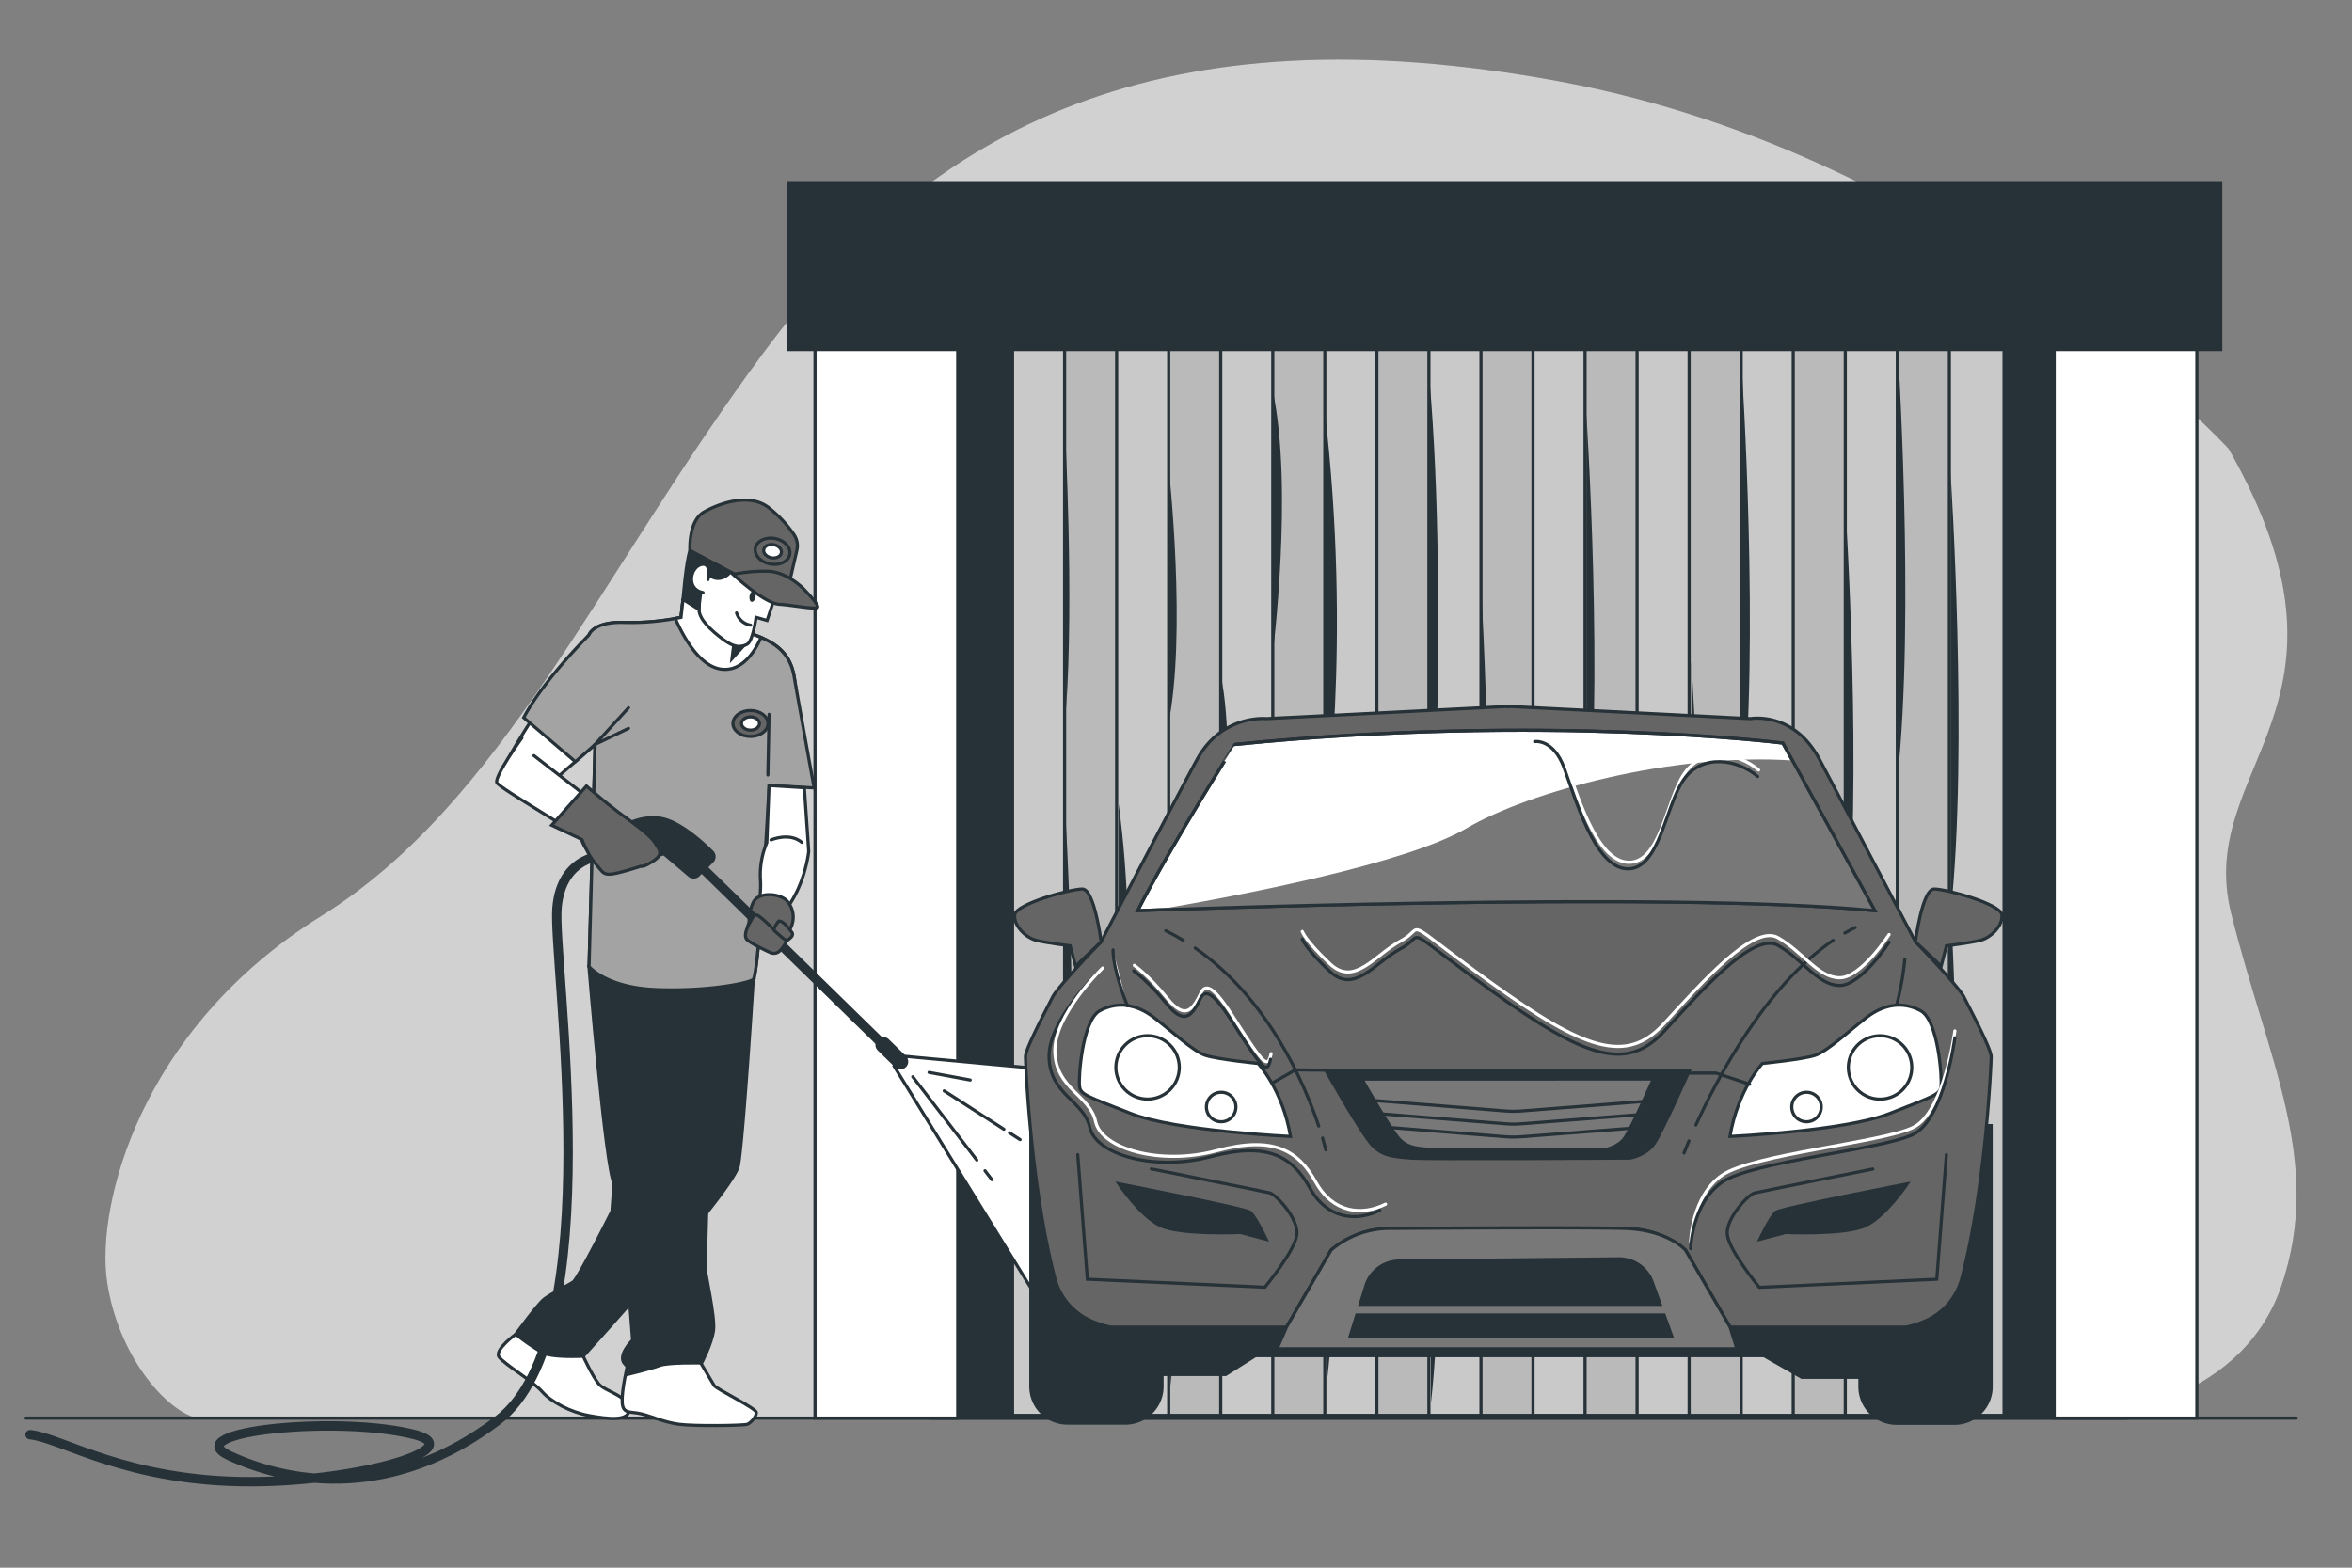 <svg xmlns="http://www.w3.org/2000/svg" viewBox="0 0 750 500"><rect x="0" y="0" width="750" height="500" fill="#808080" stroke="none"/><g id="freepik--background-simple--inject-19"><path d="M710.63,143.09S624.7,49.57,497.48,26,297,40.3,243.88,111.92,160.48,256,102.34,292.21,30.73,384.89,34.1,408.48s18.53,41.28,28.64,43.81h602.4s48.86-2.53,62.34-42.13-4.21-71.61-16-118.79S757.81,225.65,710.63,143.09Z" style="fill:#656565"></path><path d="M710.63,143.09S624.7,49.57,497.48,26,297,40.3,243.88,111.92,160.48,256,102.34,292.21,30.73,384.89,34.1,408.48s18.53,41.28,28.64,43.81h602.4s48.86-2.53,62.34-42.13-4.21-71.61-16-118.79S757.81,225.65,710.63,143.09Z" style="fill:#fff;opacity:0.7"></path></g><g id="freepik--Floor--inject-19"><line x1="732.28" y1="452.29" x2="8.26" y2="452.29" style="fill:none;stroke:#263238;stroke-linecap:round;stroke-miterlimit:10"></line></g><g id="freepik--car-wash--inject-19"><rect x="297.14" y="107.7" width="380.64" height="344.59" style="fill:#263238;stroke:#263238;stroke-linecap:round;stroke-miterlimit:10"></rect><rect x="322.88" y="108.42" width="17.43" height="343.01" style="fill:#c9c9c9;stroke:#263238;stroke-linecap:round;stroke-miterlimit:10"></rect><rect x="339.48" y="108.42" width="17.43" height="343.01" style="fill:#bababa;stroke:#263238;stroke-linecap:round;stroke-miterlimit:10"></rect><rect x="356.07" y="108.42" width="17.43" height="343.01" style="fill:#c9c9c9;stroke:#263238;stroke-linecap:round;stroke-miterlimit:10"></rect><rect x="372.67" y="108.42" width="17.43" height="343.01" style="fill:#bababa;stroke:#263238;stroke-linecap:round;stroke-miterlimit:10"></rect><rect x="389.26" y="108.42" width="17.43" height="343.01" style="fill:#c9c9c9;stroke:#263238;stroke-linecap:round;stroke-miterlimit:10"></rect><rect x="405.86" y="108.42" width="17.43" height="343.01" style="fill:#bababa;stroke:#263238;stroke-linecap:round;stroke-miterlimit:10"></rect><rect x="422.46" y="108.42" width="17.43" height="343.01" style="fill:#c9c9c9;stroke:#263238;stroke-linecap:round;stroke-miterlimit:10"></rect><rect x="439.05" y="108.42" width="17.43" height="343.01" style="fill:#bababa;stroke:#263238;stroke-linecap:round;stroke-miterlimit:10"></rect><rect x="455.65" y="108.42" width="17.43" height="343.01" style="fill:#c9c9c9;stroke:#263238;stroke-linecap:round;stroke-miterlimit:10"></rect><rect x="472.25" y="108.42" width="17.43" height="343.01" style="fill:#bababa;stroke:#263238;stroke-linecap:round;stroke-miterlimit:10"></rect><rect x="488.84" y="108.42" width="17.43" height="343.01" style="fill:#c9c9c9;stroke:#263238;stroke-linecap:round;stroke-miterlimit:10"></rect><rect x="505.44" y="108.42" width="17.43" height="343.01" style="fill:#bababa;stroke:#263238;stroke-linecap:round;stroke-miterlimit:10"></rect><rect x="522.03" y="108.42" width="17.43" height="343.01" style="fill:#c9c9c9;stroke:#263238;stroke-linecap:round;stroke-miterlimit:10"></rect><rect x="538.63" y="108.42" width="17.43" height="343.01" style="fill:#bababa;stroke:#263238;stroke-linecap:round;stroke-miterlimit:10"></rect><rect x="555.23" y="108.42" width="17.43" height="343.01" style="fill:#c9c9c9;stroke:#263238;stroke-linecap:round;stroke-miterlimit:10"></rect><rect x="571.82" y="108.42" width="17.43" height="343.01" style="fill:#bababa;stroke:#263238;stroke-linecap:round;stroke-miterlimit:10"></rect><rect x="588.42" y="108.42" width="17.43" height="343.01" style="fill:#c9c9c9;stroke:#263238;stroke-linecap:round;stroke-miterlimit:10"></rect><rect x="605.01" y="108.42" width="17.43" height="343.01" style="fill:#bababa;stroke:#263238;stroke-linecap:round;stroke-miterlimit:10"></rect><rect x="621.61" y="108.42" width="17.43" height="343.01" style="fill:#c9c9c9;stroke:#263238;stroke-linecap:round;stroke-miterlimit:10"></rect><path d="M339.63,137.9s2.83,52.13.32,88.29Z" style="fill:#263238"></path><path d="M372.65,149s6,53.76-.31,83.08Z" style="fill:#263238"></path><path d="M356.71,256.36V348S363.41,305.86,356.71,256.36Z" style="fill:#263238"></path><path d="M405.83,124.52v84.2S412.52,155.52,405.83,124.52Z" style="fill:#263238"></path><path d="M389.31,215.65V311S394.66,239.71,389.31,215.65Z" style="fill:#263238"></path><path d="M422.35,130.3V263.77S431.28,205.7,422.35,130.3Z" style="fill:#263238"></path><path d="M423.24,439.79V299.39S429.05,387.45,423.24,439.79Z" style="fill:#263238"></path><path d="M488.88,363V222.59S494.69,310.66,488.88,363Z" style="fill:#263238"></path><path d="M471.91,321.82V181.42S477.72,269.49,471.91,321.82Z" style="fill:#263238"></path><path d="M505.85,272.33V131.92S511.66,220,505.85,272.33Z" style="fill:#263238"></path><path d="M522.37,416.2V275.79S528.18,363.86,522.37,416.2Z" style="fill:#263238"></path><path d="M539.34,351.43V211S545.15,299.09,539.34,351.43Z" style="fill:#263238"></path><path d="M571.49,397.69V257.29S577.3,345.35,571.49,397.69Z" style="fill:#263238"></path><path d="M555.42,258V117.58S561.22,205.64,555.42,258Z" style="fill:#263238"></path><path d="M588.46,302.39V162S594.26,250.06,588.46,302.39Z" style="fill:#263238"></path><path d="M621.5,420.36V280S627.31,368,621.5,420.36Z" style="fill:#263238"></path><path d="M605,439.33V298.93S610.79,387,605,439.33Z" style="fill:#263238"></path><path d="M605,248.73V108.33S610.79,196.39,605,248.73Z" style="fill:#263238"></path><path d="M622,291.29V150.89S627.75,239,622,291.29Z" style="fill:#263238"></path><path d="M456.29,447.66V307.25S462.09,395.32,456.29,447.66Z" style="fill:#263238"></path><path d="M339.29,392.6V252.2S345.1,340.26,339.29,392.6Z" style="fill:#263238"></path><path d="M373.23,442.1V301.7S379,389.76,373.23,442.1Z" style="fill:#263238"></path><path d="M455.84,121.28V296.61S462.09,192.76,455.84,121.28Z" style="fill:#263238"></path><rect x="259.89" y="107.7" width="45.5" height="344.59" style="fill:#fff;stroke:#263238;stroke-linecap:round;stroke-miterlimit:10"></rect><rect x="655.03" y="107.7" width="45.5" height="344.59" style="fill:#fff;stroke:#263238;stroke-linecap:round;stroke-miterlimit:10"></rect><rect x="251.44" y="58.25" width="456.7" height="53.22" style="fill:#263238;stroke:#263238;stroke-linecap:round;stroke-miterlimit:10"></rect></g><g id="freepik--Character--inject-19"><path d="M164.44,425.55s-6.87,5-5.33,7.22,10.81,7.72,13.68,11,9,6.61,15,7.71,13.23,2,12.79-2.2-7.72-5.51-9.7-7.94-4.92-8.82-4.92-8.82l-18.24-10.81Z" style="fill:#fff;stroke:#263238;stroke-linecap:round;stroke-miterlimit:10"></path><path d="M240.74,304s-3.69,59.73-5.3,67.8S186,432.55,186,432.55s-9.68.53-12.91-1.08a67.65,67.65,0,0,1-8.61-5.92s7-9.68,9.15-11.29,7.53-4.3,9.14-5.38,12.37-22.59,12.37-22.59l5.69-78.69Z" style="fill:#263238;stroke:#263238;stroke-linecap:round;stroke-miterlimit:10"></path><path d="M222.89,433.75l4.85,8.16c.66,1.1,13.45,7.27,13.45,8.6s-1.76,3.31-2.86,3.75-17,.66-21.84,0-8.38-2.43-11.91-3.31-6,.22-6.18-3.75,1.68-11.7,1.68-11.7,1.85.23,8-1.75S222.89,433.75,222.89,433.75Z" style="fill:#fff;stroke:#263238;stroke-linecap:round;stroke-miterlimit:10"></path><path d="M187.8,308.28s5.28,64.29,8,69.14,5.92,50,5.92,50-5.12,5-2.43,7.67.21,3.43.21,3.43,8.14-1.95,10.83-3,13.4-.8,13.4-.8,3.27-6.19,3.81-10.49-2.69-18.29-2.69-19.9S227,328.47,227,328.47l13.16-16Z" style="fill:#263238;stroke:#263238;stroke-linecap:round;stroke-miterlimit:10"></path><path d="M217.8,191.19l-.64,5.74A79.15,79.15,0,0,1,199,198.52c-9.89-.32-11.19,4-11.19,4s-28.69,40.83-27.41,44,11.8,6.22,11.8,6.22l17.55-15.31-1.92,70.83s5.43,6.7,21.38,7.34,29-1.91,30.95-3.19,5.11-61.9,5.11-61.9l11.26-.12s-2-27.32-3.29-34.66-5.74-10.84-13.08-13.4-9.89-5.42-9.89-5.42l-6.06-8A9.53,9.53,0,0,0,217.8,191.19Z" style="fill:#fff;stroke:#263238;stroke-linecap:round;stroke-miterlimit:10"></path><path d="M209.18,315.62c16,.64,29-1.91,30.95-3.19s5.11-61.9,5.11-61.9l14.36.76s-5.11-28.2-6.39-35.54-5.74-10.84-13.08-13.4-9.89-5.42-9.89-5.42l-6.06-8a9.53,9.53,0,0,0-6.38,2.24l-.64,5.74A79.15,79.15,0,0,1,199,198.52c-9.89-.32-11.19,4-11.19,4S173.38,216.8,167,228.88l16.47,14.06,6.29-5.49-1.92,70.83S193.23,315,209.18,315.62Z" style="fill:#a3a3a3;stroke:#263238;stroke-linecap:round;stroke-miterlimit:10"></path><path d="M248.39,292.6c8.23-8.22,9.49-21.09,9.49-21.09l-1.4-20.28-11.24-.7-.72,18.24a26.23,26.23,0,0,0-2.06,11.3,29.4,29.4,0,0,1-.5,8l-.08,0s-3.09,6.1-3.38,7.16,5.41,3.48,7,3.87,3.78.39,3.87-1,1.59-1.68.29-3A3.58,3.58,0,0,1,248.39,292.6Z" style="fill:#fff;stroke:#263238;stroke-linecap:round;stroke-miterlimit:10"></path><path d="M245.86,267.88s5.86-2.54,9.82.79" style="fill:none;stroke:#263238;stroke-linecap:round;stroke-miterlimit:10"></path><path d="M248.39,292.6a3.71,3.71,0,0,0-3.6-.81" style="fill:none;stroke:#263238;stroke-linecap:round;stroke-miterlimit:10"></path><path d="M241.82,286.13c2.64-1.5,7.17-.75,9.08,1.13a7.79,7.79,0,0,1,0,10.5c-2,2.12-4.88,2.88-7.51,1.25s-4.37-2-4.5-4.63a14.12,14.12,0,0,1,1.3-6.59A3.83,3.83,0,0,1,241.82,286.13Z" style="fill:#656565;stroke:#263238;stroke-linecap:round;stroke-miterlimit:10"></path><polyline points="200.43 225.72 189.72 237.45 200.43 232.31" style="fill:none;stroke:#263238;stroke-linecap:round;stroke-miterlimit:10"></polyline><line x1="244.86" y1="247.18" x2="245.24" y2="227.82" style="fill:#a3a3a3;stroke:#263238;stroke-linecap:round;stroke-miterlimit:10"></line><path d="M244.89,230.75c0,2.29-2.5,4.14-5.59,4.14s-5.58-1.85-5.58-4.14,2.5-4.14,5.58-4.14S244.89,228.47,244.89,230.75Z" style="fill:#656565;stroke:#263238;stroke-linecap:round;stroke-miterlimit:10"></path><path d="M242.17,230.75c0,1.17-1.29,2.12-2.87,2.12s-2.86-1-2.86-2.12,1.28-2.12,2.86-2.12S242.17,229.58,242.17,230.75Z" style="fill:#fff;stroke:#263238;stroke-linecap:round;stroke-miterlimit:10"></path><polygon points="286.96 336.76 346.78 342.27 345.76 438.4 285.09 340.03 286.96 336.76" style="fill:#fff;stroke:#263238;stroke-linecap:round;stroke-miterlimit:10"></polygon><line x1="314.1" y1="373.4" x2="316.29" y2="376.26" style="fill:none;stroke:#263238;stroke-linecap:round;stroke-miterlimit:10"></line><line x1="291.06" y1="343.42" x2="311.49" y2="370.01" style="fill:none;stroke:#263238;stroke-linecap:round;stroke-miterlimit:10"></line><line x1="296.24" y1="342.04" x2="309.38" y2="344.46" style="fill:none;stroke:#263238;stroke-linecap:round;stroke-miterlimit:10"></line><line x1="321.89" y1="361.29" x2="325.28" y2="363.47" style="fill:none;stroke:#263238;stroke-linecap:round;stroke-miterlimit:10"></line><line x1="301.08" y1="347.92" x2="320.12" y2="360.16" style="fill:none;stroke:#263238;stroke-linecap:round;stroke-miterlimit:10"></line><line x1="281.65" y1="333.25" x2="287.11" y2="338.58" style="fill:none;stroke:#263238;stroke-linecap:round;stroke-miterlimit:10;stroke-width:5px"></line><line x1="222.75" y1="275.67" x2="281.65" y2="333.25" style="fill:none;stroke:#263238;stroke-linecap:round;stroke-miterlimit:10;stroke-width:3px"></line><path d="M193.46,272.79s-14.41-.48-15.85,16.81,17.22,136-18.94,163.46c-32.75,24.85-64.87,20.79-85.54,11.21-16.85-7.82,35.27-12.93,59.19-6.69,17.32,4.52-17.53,14.9-52.11,15-39.74.09-60.53-14-70.61-15" style="fill:none;stroke:#263238;stroke-linecap:round;stroke-miterlimit:10;stroke-width:3px"></path><path d="M202.48,275.1l9.23-2.79,8.13,6.91a2.09,2.09,0,0,0,2.84-.12l4.38-4.38a2.09,2.09,0,0,0,0-3c-2.87-2.88-9.53-9-15.36-10.5-7.69-1.92-14.89,3.36-14.89,3.36Z" style="fill:#263238;stroke:#263238;stroke-linecap:round;stroke-miterlimit:10"></path><path d="M170.26,241l25.52,19.78s4.79,1.28,6.38,2.87,8,6.7,6.06,8.62.32,1.27-1.91,1.91-3.83,1-3.83,1-5.42,2.23-8.61,1.91-8.3-7.65-8.3-9.25-26.16-16.27-27.12-18.19,8-14.35,8-14.35" style="fill:#fff;stroke:#263238;stroke-linecap:round;stroke-miterlimit:10"></path><path d="M187,250.7l-11.08,12.5,9.65,4.56s2,5.1,4.28,7.66,2.27,3.41,4.54,3.41,10-2.56,10-2.56.58.55,4-1.7,1.71-3.7.29-6-8.53-7.39-10.51-8.81-2.85-2.27-3.7-2.84S187,250.7,187,250.7Z" style="fill:#656565;stroke:#263238;stroke-linecap:round;stroke-miterlimit:10"></path><path d="M240.13,202.35c-7.34-2.55-9.89-5.42-9.89-5.42l-6.06-8a9.53,9.53,0,0,0-6.38,2.24l-.64,5.74s-.68.15-1.84.36c1.49,3.19,7.13,16,15.56,16.23,6,.19,9.76-5.6,11.8-10.19C241.87,203,241,202.66,240.13,202.35Z" style="fill:#fff;stroke:#263238;stroke-linecap:round;stroke-miterlimit:10"></path><path d="M247.47,189.27l-2.87,8.62-3.51-1s-1,7.66-2.87,8.61-3.83,1.28-7.66-1.59-7.66-6.38-7.66-9.57,1.92-15,3.83-17.55S247.47,189.27,247.47,189.27Z" style="fill:#fff;stroke:#263238;stroke-linecap:round;stroke-miterlimit:10"></path><path d="M240.92,190.4c-.16.94-.71,1.64-1.24,1.55s-.83-.93-.67-1.87.71-1.65,1.24-1.56S241.08,189.45,240.92,190.4Z" style="fill:#263238"></path><path d="M234.07,180.34s-1.28,3.83-4.79,4.15-5.74-4.47-5.74-4.47l-.64,14.36-5.1-3.19s.95-12.13,2.23-15.64,6.38-5.1,6.38-5.1S231.84,176.51,234.07,180.34Z" style="fill:#263238;stroke:#263238;stroke-linecap:round;stroke-miterlimit:10"></path><path d="M224.18,189c-5.43-1-4.15-8-.64-8.93s2.23,4.78,2.23,4.78" style="fill:#fff;stroke:#263238;stroke-linecap:round;stroke-miterlimit:10"></path><path d="M220,175.55l16.27,8.62a23.42,23.42,0,0,0,8.62,1.91,21.81,21.81,0,0,0,7-1l2.22-9.6a6.34,6.34,0,0,0-1-5.07,38.13,38.13,0,0,0-8.22-8.68c-6.06-4.46-15.27-1.33-20.37,1.54S220,175.55,220,175.55Z" style="fill:#656565;stroke:#263238;stroke-linecap:round;stroke-miterlimit:10"></path><path d="M251.84,176.82c-.41,2.25-3.2,3.62-6.23,3.07s-5.16-2.83-4.75-5.08,3.2-3.62,6.23-3.07S252.25,174.57,251.84,176.82Z" style="fill:#656565;stroke:#263238;stroke-linecap:round;stroke-miterlimit:10"></path><path d="M249.16,176.33c-.21,1.15-1.64,1.86-3.19,1.57s-2.65-1.44-2.44-2.6,1.64-1.86,3.2-1.57S249.38,175.18,249.16,176.33Z" style="fill:#fff;stroke:#263238;stroke-linecap:round;stroke-miterlimit:10"></path><path d="M233.75,183.21a48.11,48.11,0,0,1,11.49-1c5.74.32,10.83,5.42,10.83,5.42s5,5.06,4.66,6-7.52-.58-12.3-.9S233.75,183.21,233.75,183.21Z" style="fill:#656565;stroke:#263238;stroke-linecap:round;stroke-miterlimit:10"></path><path d="M234.87,195.49a5.6,5.6,0,0,0,4.47,3.89" style="fill:none;stroke:#263238;stroke-linecap:round;stroke-miterlimit:10"></path><polygon points="233.43 205.99 232.73 211.56 238.22 205.54 233.43 205.99" style="fill:#263238"></polygon><path d="M239.52,293.56s-3,4.59-1.27,6.18c1.18,1.08,5,3,7.34,4.06a2.72,2.72,0,0,0,3.24-.71,10.39,10.39,0,0,0,1.94-2.88c.32-1.27-2.7-4.12-2.7-4.12l-1.26.48s-4.76-4.92-5.71-4.76S239.52,293.56,239.52,293.56Z" style="fill:#656565;stroke:#263238;stroke-linecap:round;stroke-miterlimit:10"></path><path d="M248.32,293.76s-2.12,2.52-1.27,3.19,3.57,3.45,4.08,2.94,2.3-1.4,1.28-2.68S249.73,293.64,248.32,293.76Z" style="fill:#656565;stroke:#263238;stroke-linecap:round;stroke-miterlimit:10"></path></g><g id="freepik--Car--inject-19"><path d="M593.09,359V416H370.55V359H328.71v83.2A11.68,11.68,0,0,0,340.4,453.9h18.46a11.69,11.69,0,0,0,11.69-11.68v-3.84h20.27l9.49-6H562.47l12.08,6.9h18.54v3a11.69,11.69,0,0,0,11.69,11.68h18.46a11.68,11.68,0,0,0,11.69-11.68V359Z" style="fill:#263238;stroke:#263238;stroke-linecap:round;stroke-miterlimit:10"></path><path d="M626.3,318.05c-1.72-3.46-15.52-17.69-15.52-17.69s-26.25-50.06-30.62-58.22c-8.3-15.48-22-12.94-22-12.94l-76.77-3.88-.43.12-.43-.12-76.77,3.88s-14.06-1.44-22,12.94c-4.48,8.1-30.62,58.22-30.62,58.22s-13.8,14.23-15.53,17.69S327,334.43,327,337c0,2.31,1.71,41.53,9.39,70.81a20.55,20.55,0,0,0,13.06,14.06,25.63,25.63,0,0,0,4.72,1.39h56.07l14.23-24.58a30,30,0,0,1,19.41-6.9h74.18a30,30,0,0,1,19.41,6.9l14.23,24.58h56.07a25.39,25.39,0,0,0,4.71-1.39,20.54,20.54,0,0,0,13.07-14.06c7.68-29.28,9.39-68.5,9.39-70.81C634.93,334.43,628,321.5,626.3,318.05Z" style="fill:#656565;stroke:#263238;stroke-linecap:round;stroke-miterlimit:10"></path><path d="M410.23,423.28l-3,6.9H553.85l-2.16-6.9L537.46,398.7s-5.61-6.47-19.41-6.9-74.18,0-74.18,0a28.68,28.68,0,0,0-19.41,6.9Z" style="fill:#787878;stroke:#263238;stroke-linecap:round;stroke-miterlimit:10"></path><path d="M422.73,341.34s11.65,20.7,15.1,24.15,7.33,3.45,12.08,3.88,69.86,0,69.86,0,5.18-.86,7.77-4.74,11.21-23.29,11.21-23.29Z" style="fill:#263238;stroke:#263238;stroke-linecap:round;stroke-miterlimit:10"></path><path d="M434.29,344.15s9.32,16.57,12.09,19.34,5.87,2.76,9.67,3.11,55.95,0,55.95,0,4.15-.69,6.22-3.8,9-18.65,9-18.65Z" style="fill:#787878;stroke:#263238;stroke-linecap:round;stroke-miterlimit:10"></path><path d="M529.4,416l-2.58-7.13a11.22,11.22,0,0,0-10.75-7.38l-70.05.71a11.2,11.2,0,0,0-10.56,8.19L433.72,416Z" style="fill:#263238;stroke:#263238;stroke-linecap:round;stroke-miterlimit:10"></path><polygon points="432.64 419.4 430.5 426.3 533.14 426.3 530.65 419.4 432.64 419.4" style="fill:#263238;stroke:#263238;stroke-linecap:round;stroke-miterlimit:10"></polygon><path d="M610.78,300.36s2.15-16.82,6-16.82,21.13,4.75,21.56,8.2-3.45,7.33-6.9,8.19-10.78,1.73-10.78,1.73L619,308.13Z" style="fill:#656565;stroke:#263238;stroke-linecap:round;stroke-miterlimit:10"></path><path d="M351.14,300.36s-2.16-16.82-6-16.82-21.13,4.75-21.56,8.2,3.45,7.33,6.9,8.19,10.78,1.73,10.78,1.73l1.72,6.47Z" style="fill:#656565;stroke:#263238;stroke-linecap:round;stroke-miterlimit:10"></path><path d="M362.78,290.44s168.21-6.47,235.06,0L568.51,237s-75.91-9.49-174.67.43C393.84,237.39,373.57,269.31,362.78,290.44Z" style="fill:#fff;stroke:#263238;stroke-linecap:round;stroke-miterlimit:10"></path><path d="M401.17,339.18s7.76,8.19,10.35,23.29c0,0-36.66-1.73-50.89-7.33s-16-6-16.39-8.63.86-21.13,6.47-24.15,11.64-2.16,17.25,2.15,12.51,10.79,16.39,12.08S401.17,339.18,401.17,339.18Z" style="fill:#fff;stroke:#263238;stroke-linecap:round;stroke-miterlimit:10"></path><circle cx="365.94" cy="340.43" r="10.11" transform="translate(-133.54 358.47) rotate(-45)" style="fill:#fff;stroke:#263238;stroke-linecap:round;stroke-miterlimit:10"></circle><path d="M394.1,353.07a4.7,4.7,0,1,1-4.69-4.7A4.69,4.69,0,0,1,394.1,353.07Z" style="fill:#fff;stroke:#263238;stroke-linecap:round;stroke-miterlimit:10"></path><path d="M562,339.18s-7.77,8.19-10.36,23.29c0,0,36.66-1.73,50.9-7.33s16-6,16.39-8.63-.87-21.13-6.47-24.15-11.65-2.16-17.26,2.15-12.5,10.79-16.38,12.08S562,339.18,562,339.18Z" style="fill:#fff;stroke:#263238;stroke-linecap:round;stroke-miterlimit:10"></path><circle cx="599.52" cy="340.43" r="10.11" transform="translate(-62.38 147.53) rotate(-13.34)" style="fill:#fff;stroke:#263238;stroke-linecap:round;stroke-miterlimit:10"></circle><path d="M571.36,353.07a4.7,4.7,0,1,0,4.69-4.7A4.69,4.69,0,0,0,571.36,353.07Z" style="fill:#fff;stroke:#263238;stroke-linecap:round;stroke-miterlimit:10"></path><path d="M608.19,377.56s-40.11,7.77-41.84,9.06-5.17,8.63-5.17,8.63l8.19-2.16s19,.86,25.45-2.16S608.19,377.56,608.19,377.56Z" style="fill:#263238;stroke:#263238;stroke-linecap:round;stroke-miterlimit:10"></path><path d="M356.75,377.56s40.11,7.77,41.83,9.06,5.18,8.63,5.18,8.63l-8.2-2.16s-19,.86-25.44-2.16S356.75,377.56,356.75,377.56Z" style="fill:#263238;stroke:#263238;stroke-linecap:round;stroke-miterlimit:10"></path><polyline points="557.92 345.82 547.21 342.25 538.75 342.25" style="fill:none;stroke:#263238;stroke-linecap:round;stroke-miterlimit:10"></polyline><polyline points="405.92 345.31 413.06 341.23 422.73 341.33" style="fill:none;stroke:#263238;stroke-linecap:round;stroke-miterlimit:10"></polyline><path d="M588.28,297.58c1.09-.62,2.19-1.21,3.3-1.75" style="fill:none;stroke:#263238;stroke-linecap:round;stroke-miterlimit:10"></path><path d="M540.8,358.81c6.75-14.84,22.18-44.34,43.74-58.9" style="fill:none;stroke:#263238;stroke-linecap:round;stroke-miterlimit:10"></path><path d="M537,367.75s.53-1.41,1.56-3.86" style="fill:none;stroke:#263238;stroke-linecap:round;stroke-miterlimit:10"></path><path d="M377.31,299.91q-2.69-1.64-5.56-3.06" style="fill:none;stroke:#263238;stroke-linecap:round;stroke-miterlimit:10"></path><path d="M420.51,359.13c-4.42-13.2-15.93-40.51-39.4-56.76" style="fill:none;stroke:#263238;stroke-linecap:round;stroke-miterlimit:10"></path><path d="M422.75,366.73s-.31-1.37-1-3.75" style="fill:none;stroke:#263238;stroke-linecap:round;stroke-miterlimit:10"></path><path d="M359.51,320.82s-4.59-11.22-4.59-17.85" style="fill:#fff;stroke:#263238;stroke-linecap:round;stroke-miterlimit:10"></path><path d="M604.84,320.31A89.11,89.11,0,0,0,607.39,306" style="fill:#fff;stroke:#263238;stroke-linecap:round;stroke-miterlimit:10"></path><path d="M620.66,368.26,617.6,408,561,410.59s-9.69-11.73-10.2-16.83,6.63-12.75,8.67-13.26,37.74-7.65,37.74-7.65" style="fill:none;stroke:#263238;stroke-linecap:round;stroke-miterlimit:10"></path><path d="M343.67,368.26,346.73,408l56.62,2.55s9.69-11.73,10.2-16.83-6.63-12.75-8.67-13.26-37.75-7.65-37.75-7.65" style="fill:none;stroke:#263238;stroke-linecap:round;stroke-miterlimit:10"></path><path d="M438.32,351l41.62,3.33a33.62,33.62,0,0,0,5.31,0l38.36-3" style="fill:none;stroke:#263238;stroke-linecap:round;stroke-miterlimit:10"></path><path d="M441.06,355.3l38.88,3.11a32.47,32.47,0,0,0,5.31,0l37-2.87" style="fill:none;stroke:#263238;stroke-linecap:round;stroke-miterlimit:10"></path><path d="M443.85,359.66l36.09,2.89a34.86,34.86,0,0,0,5.31,0l35.15-2.73" style="fill:none;stroke:#263238;stroke-linecap:round;stroke-miterlimit:10"></path><path d="M467.7,264.14c-19.29,11.34-72,21.44-99.25,26.1,29.86-1.06,169.84-5.56,229.39.2l-26.26-47.89C533.4,240,487.49,252.5,467.7,264.14Z" style="fill:#787878"></path><path d="M362.78,290.44s168.21-6.47,235.06,0L568.51,237s-75.91-9.49-174.67.43C393.84,237.39,373.57,269.31,362.78,290.44Z" style="fill:none;stroke:#263238;stroke-linecap:round;stroke-miterlimit:10"></path><path d="M415.26,297.08s1,2.95,8.86,10.34,14.28-2.95,22.66-7.39-1.48-8.37,28.56,13.3,43.33,26.1,55.15,13.29,28.56-32,36.44-27.57,12.81,12.8,19.7,12.8,15.76-13.79,15.76-13.79" style="fill:none;stroke:#fff;stroke-linecap:round;stroke-miterlimit:10"></path><path d="M415.26,299.54s1,3,8.86,10.34,14.28-2.95,22.66-7.38-1.48-8.38,28.56,13.29,43.33,26.1,55.15,13.3,28.56-32,36.44-27.58,12.81,12.8,19.7,12.8,15.76-13.78,15.76-13.78" style="fill:none;stroke:#263238;stroke-linecap:round;stroke-miterlimit:10"></path><path d="M349.74,310.61s-15.59,14.85-15.22,26.73,11.14,13.74,13,22.28,20.42,14.11,38.61,9.28,26,0,31.56,10S432.53,389.69,440,386" style="fill:none;stroke:#263238;stroke-linecap:round;stroke-miterlimit:10"></path><path d="M351.6,308.75s-15.6,14.86-15.22,26.74,11.13,13.73,13,22.27S369.79,371.87,388,367s26,0,31.56,10,14.85,10.76,22.27,7.05" style="fill:none;stroke:#fff;stroke-linecap:round;stroke-miterlimit:10"></path><path d="M623.36,328.8s-3.34,26-13.36,30.82-51.24,8.54-60.89,15.22-10,21.16-10,21.16" style="fill:none;stroke:#fff;stroke-linecap:round;stroke-miterlimit:10"></path><path d="M623.36,331S620,357,610,361.85s-51.24,8.53-60.89,15.22-10,21.16-10,21.16" style="fill:none;stroke:#263238;stroke-linecap:round;stroke-miterlimit:10"></path><path d="M489.72,234.44s5.9-1,9.37,8.32,9.71,31.92,20.12,32.26,12.14-20.12,18-28.44,17-6.59,23.58-1" style="fill:none;stroke:#fff;stroke-linecap:round;stroke-miterlimit:10"></path><path d="M489.37,236.52s5.9-1,9.37,8.32,9.71,31.92,20.12,32.26S531,257,536.9,248.66s17-6.59,23.59-1" style="fill:none;stroke:#263238;stroke-linecap:round;stroke-miterlimit:10"></path><path d="M361.71,307.89s4.54,3.18,10.45,10.45,8.17,3.63,10.9-1.82,9.08,6.36,14.53,14.54,6.82,9.54,7.73,5" style="fill:none;stroke:#fff;stroke-linecap:round;stroke-miterlimit:10"></path><path d="M361.53,309.68s4.54,3.18,10.45,10.44,8.17,3.64,10.9-1.81,9.08,6.36,14.54,14.53,6.81,9.54,7.72,5" style="fill:none;stroke:#263238;stroke-linecap:round;stroke-miterlimit:10"></path></g></svg>